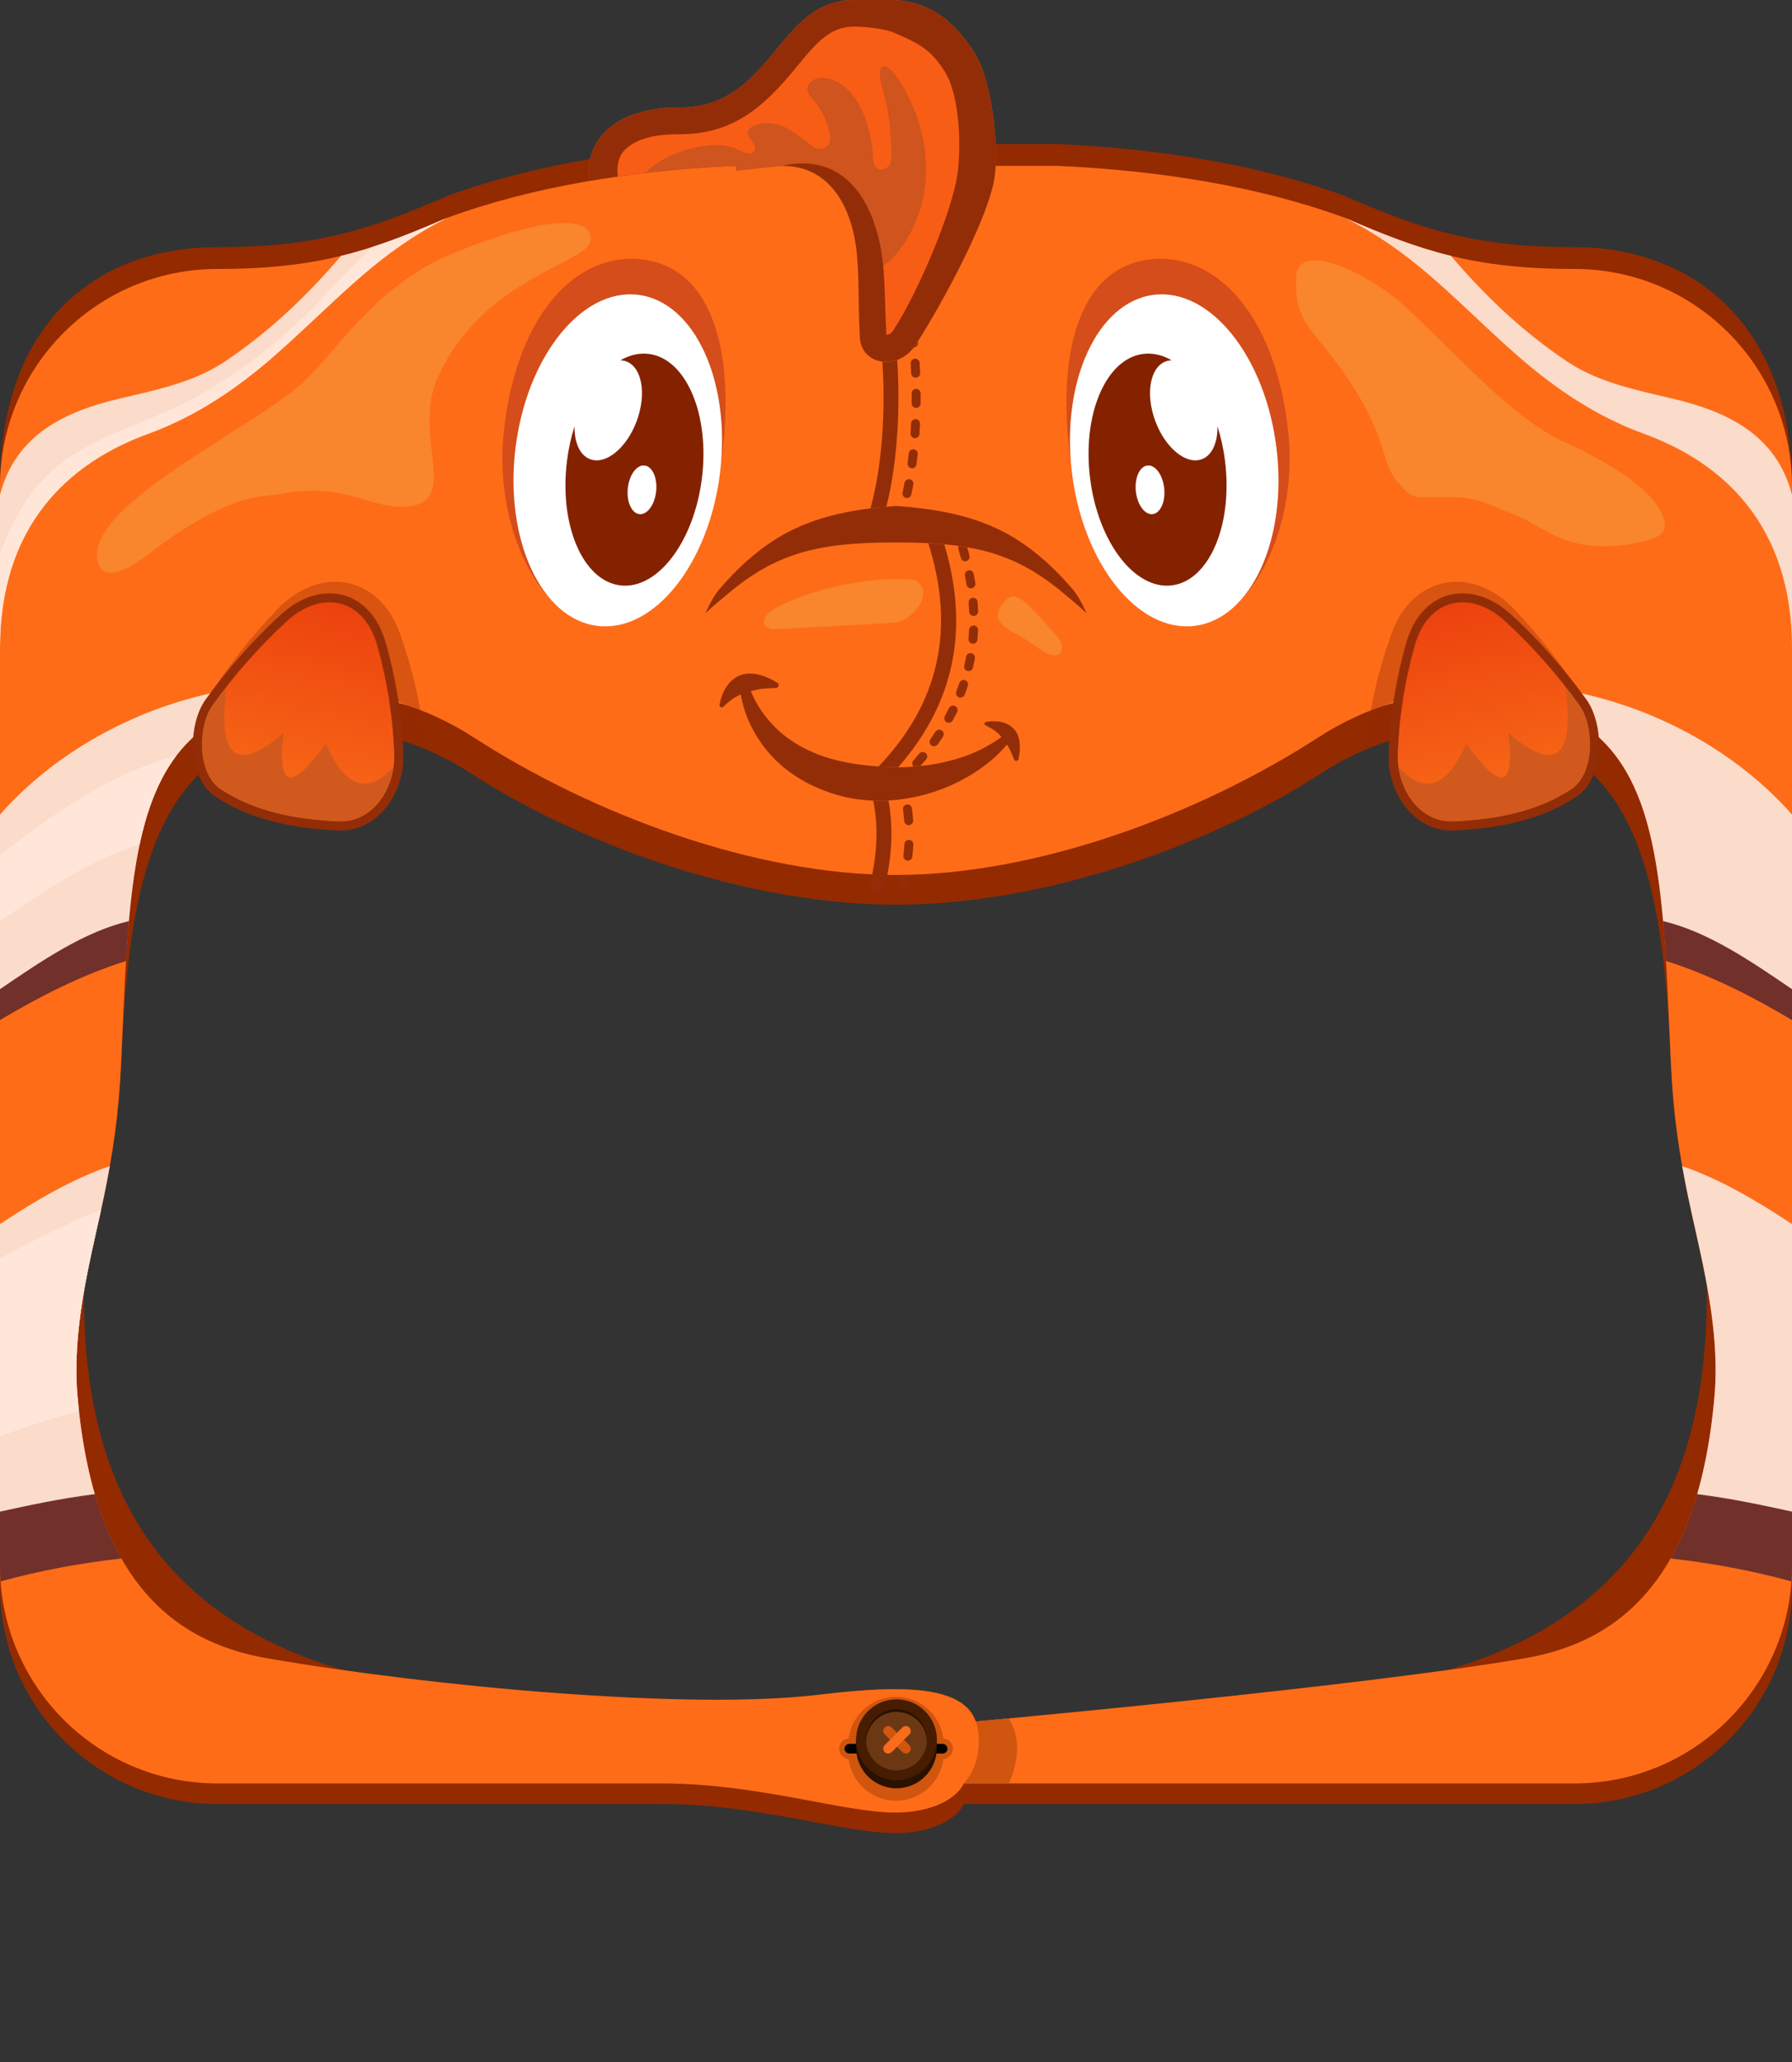 <?xml version="1.0" encoding="UTF-8" standalone="no"?><!DOCTYPE svg PUBLIC "-//W3C//DTD SVG 1.1//EN" "http://www.w3.org/Graphics/SVG/1.1/DTD/svg11.dtd"><svg width="100%" height="100%" viewBox="0 0 300 345" version="1.1" xmlns="http://www.w3.org/2000/svg" xmlns:xlink="http://www.w3.org/1999/xlink" xml:space="preserve" xmlns:serif="http://www.serif.com/" style="fill-rule:evenodd;clip-rule:evenodd;stroke-linejoin:round;stroke-miterlimit:2;"><rect x="0" y="0" width="300" height="345" fill="#333333" stroke="none"/><g id="Fish"><g id="Fish-Head" serif:id="Fish Head"><path d="M36.38,41.35c16.686,0 25.576,-2.949 38.472,-8.557c14.448,-5.277 30.904,-7.907 48.252,-8.702l53.792,0c17.348,0.795 33.804,3.425 48.252,8.702c12.896,5.608 21.786,8.557 38.472,8.557c20.079,0 36.38,13.346 36.38,40.03l0,184.073c0,20.078 -16.301,36.38 -36.38,36.38l-102.252,-0c-1.653,3.263 -6.547,4.86 -11.368,4.878c-8.778,0.035 -22.973,-4.878 -39.259,-4.878l-74.361,-0c-20.079,-0 -36.38,-16.302 -36.38,-36.38l0,-184.073c0,-27.445 16.301,-40.03 36.38,-40.03Zm249.334,173.443c-0.98,-5.33 -2.238,-10.352 -3.126,-14.673c-1.422,-6.92 -2.455,-13.23 -2.867,-22.347c-1.251,-27.644 -4.581,-52.731 -29.467,-55.571c-10.947,-1.249 -20.932,1.915 -28.972,7.119c-19.903,12.884 -47.573,22.051 -71.282,22.051c-23.709,-0 -51.379,-9.167 -71.282,-22.051c-8.04,-5.204 -18.025,-8.368 -28.972,-7.119c-24.886,2.84 -28.216,27.927 -29.467,55.571c-0.412,9.117 -1.445,15.427 -2.867,22.347c-0.964,4.69 -2.364,10.205 -3.371,16.044c-0.135,34.388 14.061,54.564 43.477,63.283c26.651,3.762 60.796,6.334 79.342,4.129c4.7,-0.559 9.206,-0.971 13.14,-0.956c6.819,0.027 11.924,1.34 13.36,5.405c0,0 48.186,-4.352 78.97,-8.602c29.751,-8.847 43.904,-29.438 43.384,-64.63Z" style="fill:#932a00;"/><path d="M0,262.01l0,-180.63c0,-20.079 16.301,-36.38 36.38,-36.38c16.686,0 25.576,-2.949 38.472,-8.557c14.448,-5.277 30.904,-7.908 48.252,-8.702l53.792,0c17.348,0.794 33.804,3.425 48.252,8.702c12.896,5.608 21.786,8.557 38.472,8.557c20.079,0 36.38,16.301 36.38,36.38l0,180.63c0,20.079 -16.301,36.38 -36.38,36.38l-102.252,0c-1.653,3.263 -6.547,4.86 -11.368,4.879c-8.778,0.034 -22.973,-4.879 -39.259,-4.879l-74.361,0c-20.079,0 -36.38,-16.301 -36.38,-36.38Zm287.213,-32.934c-0.023,-10.395 -2.968,-20.894 -4.625,-28.956c-1.422,-6.92 -2.455,-13.23 -2.867,-22.347c-1.636,-36.156 -1.541,-58.317 -29.973,-61.562c-10.947,-1.249 -20.933,1.916 -28.972,7.12c-19.904,12.883 -47.067,23.063 -70.776,23.063c-23.709,-0 -50.872,-10.18 -70.776,-23.063c-8.039,-5.204 -18.025,-8.369 -28.972,-7.12c-28.432,3.245 -28.337,25.406 -29.973,61.562c-0.412,9.117 -1.445,15.427 -2.867,22.347c-1.657,8.062 -4.602,18.561 -4.625,28.956c-0.003,1.46 0.051,2.918 0.175,4.367c0.334,3.9 0.838,7.471 1.497,10.74c4.591,22.797 16.659,30.907 30.244,33.262c27.42,4.753 70.462,8.71 92.157,6.131c4.7,-0.559 9.206,-0.971 13.14,-0.956c6.819,0.027 11.924,1.34 13.36,5.405c0,0 64.517,-5.827 91.937,-10.58c13.585,-2.355 25.653,-10.465 30.244,-33.262c0.659,-3.269 1.163,-6.84 1.497,-10.74c0.124,-1.449 0.178,-2.907 0.175,-4.367Z" style="fill:#fe6c18;"/><path d="M254.196,86.421c-6.762,-2.73 -6.697,-3.405 -14.278,-3.22c-3.39,0.083 -3.614,0.087 -5.882,-2.464c-3.018,-3.394 -1.492,-7.319 -8.667,-17.772c-5.774,-8.411 -8.634,-8.821 -8.39,-16.468c0.167,-5.219 7.531,-2.82 14.473,1.802c7.26,4.833 18.98,19.987 29.748,25.325c0.213,0.105 15.502,6.572 17.296,13.105c0.141,0.515 1.352,2.788 -3.18,3.832c-12.393,2.856 -16.397,-2.233 -21.12,-4.14Z" style="fill:#f9852c;"/><path d="M76.41,42.13c21.619,-8.577 22.918,-3.443 22.427,-1.711c-1.079,3.809 -18.201,6.277 -25.575,22.799c-4.533,10.156 4.825,21.917 -6.597,21.554c-5.313,-0.169 -9.462,-4.045 -19.863,-2.104c-2.966,0.553 -8.433,-0.414 -22.439,10.417c-0.512,0.396 -7.365,5.695 -8.081,0.421c-1.261,-9.285 25.592,-21.571 34.262,-29.376c6.083,-5.475 12.265,-16.604 25.866,-22Z" style="fill:#f9852c;"/><path d="M173.449,108.185c-3.815,-2.872 -8.622,-3.684 -5.307,-7.524c1.937,-2.244 3.606,0.006 8.741,5.709c1.834,2.037 0.942,5.108 -3.434,1.815Z" style="fill:#f9852c;"/><path d="M130.383,101.468c9.222,-4.794 22.139,-5.121 23.206,-4.196c2.736,2.373 -0.945,6.328 -3.383,6.831c-0.972,0.201 -20.901,1.197 -20.909,1.195c-2.681,-0.698 -1.239,-2.622 1.086,-3.83Z" style="fill:#f9852c;"/><path d="M153.662,57.108c0.007,0.072 0.014,0.145 0.021,0.217c0.041,0.412 -0.26,0.78 -0.672,0.821c-0.017,0.001 -0.034,0.002 -0.051,0.003c0.128,-0.166 0.252,-0.34 0.371,-0.525c0.108,-0.168 0.219,-0.34 0.331,-0.516Zm-3.46,3.113c0.501,7.685 0.135,16.807 -1.812,24.558c-0.913,0.082 -1.798,0.176 -2.658,0.283c2.085,-7.646 2.487,-16.841 1.989,-24.557c0.798,0.105 1.65,0.019 2.481,-0.284Zm11.718,31.339c0.137,0.469 0.267,0.936 0.39,1.401c0.105,0.401 -0.135,0.811 -0.535,0.917c-0.4,0.105 -0.811,-0.135 -0.916,-0.535c-0.128,-0.487 -0.265,-0.977 -0.411,-1.469c-0.054,-0.185 -0.034,-0.374 0.043,-0.535c0.484,0.067 0.96,0.14 1.429,0.221Zm-3.843,-0.496c4.317,14.318 1.599,26.717 -7.722,37.314c-0.607,0.002 -1.045,-0.012 -1.271,-0.021c-0.7,-0.025 -1.368,-0.062 -2.007,-0.107c10.036,-10.477 12.963,-22.892 8.322,-37.372c0.921,0.047 1.813,0.108 2.678,0.186Zm-5.13,37.21c-0.286,-0.278 -0.305,-0.734 -0.038,-1.035c0.34,-0.383 0.671,-0.768 0.992,-1.156c0.264,-0.319 0.738,-0.363 1.056,-0.098c0.319,0.264 0.363,0.737 0.099,1.056c-0.315,0.379 -0.637,0.755 -0.969,1.13c-0.396,0.042 -0.777,0.076 -1.14,0.103Zm-4.214,5.657c0.835,4.502 0.632,9.33 -0.634,14.487c-0.165,0.67 -0.842,1.081 -1.512,0.916c-0.67,-0.164 -1.081,-0.842 -0.916,-1.512c1.215,-4.949 1.389,-9.57 0.52,-13.867c0.845,0.031 1.693,0.023 2.542,-0.024Zm3.723,-73.124c-0.025,-0.413 0.29,-0.769 0.703,-0.794c0.413,-0.025 0.769,0.29 0.794,0.703c0.034,0.559 0.063,1.125 0.087,1.698c0.018,0.413 -0.304,0.763 -0.717,0.781c-0.414,0.018 -0.764,-0.304 -0.781,-0.717c-0.024,-0.564 -0.053,-1.121 -0.086,-1.671Zm0.169,5.016c-0.003,-0.414 0.33,-0.753 0.744,-0.756c0.414,-0.003 0.753,0.331 0.756,0.745c0.004,0.563 0.003,1.13 -0.003,1.7c-0.005,0.414 -0.344,0.746 -0.758,0.742c-0.414,-0.005 -0.747,-0.344 -0.742,-0.758c0.006,-0.561 0.007,-1.119 0.003,-1.673Zm-0.099,5.017c0.019,-0.414 0.371,-0.734 0.784,-0.714c0.414,0.02 0.733,0.371 0.714,0.785c-0.027,0.565 -0.059,1.131 -0.097,1.698c-0.027,0.413 -0.385,0.726 -0.798,0.698c-0.413,-0.027 -0.726,-0.385 -0.699,-0.798c0.038,-0.557 0.069,-1.113 0.096,-1.669Zm-0.386,4.998c0.045,-0.412 0.415,-0.709 0.827,-0.665c0.411,0.045 0.709,0.415 0.665,0.827c-0.062,0.566 -0.129,1.13 -0.203,1.691c-0.054,0.411 -0.431,0.7 -0.842,0.646c-0.41,-0.054 -0.699,-0.431 -0.645,-0.841c0.072,-0.551 0.138,-1.104 0.198,-1.658Zm-0.714,4.952c0.074,-0.407 0.465,-0.677 0.873,-0.602c0.407,0.074 0.677,0.465 0.602,0.873c-0.103,0.563 -0.214,1.122 -0.332,1.675c-0.086,0.405 -0.485,0.663 -0.889,0.577c-0.405,-0.086 -0.664,-0.485 -0.578,-0.89c0.115,-0.539 0.223,-1.084 0.324,-1.633Zm10.112,15.522c-0.079,-0.406 0.187,-0.8 0.594,-0.878c0.406,-0.079 0.8,0.187 0.879,0.593c0.1,0.52 0.191,1.037 0.272,1.551c0.064,0.409 -0.216,0.793 -0.625,0.857c-0.408,0.065 -0.793,-0.215 -0.857,-0.624c-0.078,-0.497 -0.166,-0.996 -0.263,-1.499Zm0.622,4.516c-0.033,-0.412 0.275,-0.774 0.688,-0.807c0.413,-0.033 0.775,0.275 0.808,0.687c0.042,0.528 0.073,1.054 0.094,1.576c0.017,0.413 -0.306,0.762 -0.72,0.779c-0.413,0.016 -0.762,-0.306 -0.779,-0.72c-0.02,-0.502 -0.05,-1.007 -0.091,-1.515Zm0.084,4.547c0.019,-0.414 0.37,-0.734 0.783,-0.715c0.414,0.018 0.734,0.369 0.715,0.783c-0.024,0.529 -0.06,1.055 -0.107,1.578c-0.037,0.412 -0.402,0.716 -0.814,0.679c-0.412,-0.037 -0.717,-0.402 -0.68,-0.814c0.045,-0.501 0.08,-1.005 0.103,-1.511Zm-0.512,4.509c0.075,-0.407 0.466,-0.677 0.873,-0.602c0.408,0.075 0.677,0.466 0.603,0.873c-0.096,0.52 -0.203,1.037 -0.322,1.55c-0.094,0.403 -0.497,0.655 -0.9,0.561c-0.404,-0.094 -0.655,-0.497 -0.561,-0.9c0.114,-0.491 0.216,-0.985 0.307,-1.482Zm-1.128,4.394c0.131,-0.393 0.556,-0.606 0.948,-0.475c0.393,0.131 0.606,0.556 0.475,0.948c-0.166,0.5 -0.344,0.997 -0.534,1.49c-0.149,0.386 -0.583,0.579 -0.969,0.431c-0.387,-0.149 -0.58,-0.583 -0.431,-0.97c0.181,-0.472 0.352,-0.946 0.511,-1.424Zm-1.725,4.198c0.183,-0.371 0.633,-0.524 1.004,-0.342c0.372,0.183 0.525,0.633 0.342,1.004c-0.231,0.471 -0.474,0.938 -0.727,1.403c-0.199,0.363 -0.655,0.497 -1.018,0.299c-0.363,-0.199 -0.497,-0.655 -0.299,-1.018c0.244,-0.446 0.476,-0.894 0.698,-1.346Zm-2.261,3.946c0.227,-0.346 0.693,-0.442 1.039,-0.215c0.345,0.228 0.441,0.693 0.214,1.039c-0.287,0.436 -0.584,0.87 -0.892,1.301c-0.241,0.336 -0.709,0.414 -1.046,0.174c-0.337,-0.241 -0.415,-0.71 -0.174,-1.046c0.296,-0.415 0.582,-0.833 0.859,-1.253Zm-5.445,13.028c-0.058,-0.41 0.228,-0.79 0.638,-0.848c0.409,-0.058 0.789,0.228 0.847,0.638c0.094,0.667 0.166,1.34 0.215,2.021c0.03,0.413 -0.281,0.772 -0.694,0.802c-0.413,0.03 -0.772,-0.281 -0.802,-0.694c-0.046,-0.646 -0.115,-1.286 -0.204,-1.919Zm0.231,5.784c0.023,-0.414 0.377,-0.731 0.791,-0.708c0.413,0.023 0.73,0.377 0.707,0.791c-0.037,0.666 -0.094,1.338 -0.172,2.017c-0.046,0.411 -0.418,0.707 -0.83,0.66c-0.411,-0.046 -0.707,-0.418 -0.66,-0.83c0.074,-0.649 0.129,-1.293 0.164,-1.93Zm-0.808,5.76c0.089,-0.404 0.49,-0.66 0.894,-0.571c0.404,0.089 0.66,0.49 0.57,0.894c-0.072,0.326 -0.148,0.654 -0.229,0.982c-0.098,0.402 -0.505,0.648 -0.907,0.55c-0.402,-0.099 -0.648,-0.505 -0.549,-0.907c0.078,-0.318 0.151,-0.633 0.221,-0.948Z" style="fill:#932d07;"/><g><path d="M123.24,28.587l-0.136,-0.846c-8.429,0.386 -16.648,1.206 -24.527,2.551c-0.742,-8.948 7.169,-12.359 14.905,-12.278c7.718,0.081 11.844,-4.097 16.106,-9.247c3.439,-4.155 6.861,-8.767 13.363,-8.767l7.049,-0c6.278,0.557 10.018,3.979 13.054,8.708c3.236,5.038 4.101,16.248 3.46,20.879c-0.904,6.546 -8.52,20.815 -13.183,28.037c-3.013,4.668 -9.111,3.312 -9.366,-1.014c-0.382,-6.474 0.037,-12.454 -0.954,-17.12c-1.544,-7.265 -5.635,-11.749 -11.991,-11.749l-7.78,0.846Z" style="fill:#f85d15;"/><path d="M143.634,44.959c-0.095,-1.966 -0.269,-3.802 -0.623,-5.469c-1.544,-7.265 -5.635,-11.749 -11.991,-11.749l-7.78,0.846l-0.136,-0.846c-5.101,0.234 -10.125,0.626 -15.043,1.198c3.038,-3.471 11.664,-6.06 15.608,-3.84c2.364,1.331 3.683,0.235 1.909,-1.909c-1.36,-1.644 0.928,-2.876 3.877,-2.506c1.972,0.248 4.051,1.818 6.204,3.52c1.899,1.5 3.676,0.379 3.281,-1.67c-0.607,-3.155 -2.026,-5 -3.161,-6.264c-1.77,-1.97 0.568,-3.946 3.4,-2.983c3.912,1.332 6.634,6.433 7.039,13.542c0.134,2.357 3.079,1.844 3.043,-0.537c-0.067,-4.424 -0.535,-8.186 -1.492,-11.334c-1.385,-4.56 0.5,-5.391 3.162,-0.895c5.162,8.718 5.634,18.788 0.418,26.665c-2.794,4.218 -5.321,5.073 -7.715,4.231Z" style="fill:#cf541d;"/><path d="M103.45,29.532c-1.638,0.232 -3.263,0.485 -4.873,0.76c-0.742,-8.948 7.169,-12.359 14.905,-12.278c7.718,0.081 11.844,-4.097 16.106,-9.247c3.439,-4.155 6.861,-8.767 13.363,-8.767l7.049,-0c6.278,0.557 10.018,3.979 13.054,8.708c3.236,5.038 4.101,16.248 3.46,20.879c-0.904,6.546 -8.52,20.815 -13.183,28.037c-3.013,4.668 -9.111,3.312 -9.366,-1.014c-0.382,-6.474 0.037,-12.454 -0.954,-17.12c-1.544,-7.265 -5.635,-11.749 -11.991,-11.749c6.741,-1.56 13.453,1.251 16.116,12.312c1.143,4.746 0.888,9.381 1.256,15.989c0.223,-0.044 0.605,-0.148 0.824,-0.364c0.135,-0.134 0.26,-0.29 0.374,-0.468c4.374,-6.776 9.871,-20.054 10.72,-26.195c0.547,-3.956 0.541,-12.871 -2.224,-17.176c-2.248,-3.501 -4.167,-4.559 -8.488,-6.394c-1.416,-0.601 -4.427,-0.993 -6.647,-0.993c-2.597,0 -4.42,1.187 -5.986,2.668c-1.438,1.361 -2.685,2.962 -3.947,4.486c-5.139,6.209 -10.277,10.957 -19.583,10.86c-3.157,-0.033 -6.56,0.55 -8.595,2.384c-1.369,1.233 -1.654,3.051 -1.39,4.682" style="fill:#932d07;"/></g><path d="M0.09,264.587c-0.06,-0.851 -0.09,-1.711 -0.09,-2.577l0,-11.157c5.083,-1.381 10.137,-2.536 15.168,-3.5c1.309,5.296 3.058,9.72 5.157,13.407c-6.862,0.752 -13.608,2.019 -20.235,3.827Zm22.171,-116.705c-0.525,3.965 -0.88,8.269 -1.162,12.897c-7.578,2.41 -14.459,5.954 -21.099,9.888l-0,-12.978c7.451,-3.695 14.886,-7.453 22.261,-9.807Zm277.649,116.705c-6.627,-1.808 -13.373,-3.075 -20.235,-3.827c2.099,-3.687 3.848,-8.111 5.157,-13.407c5.031,0.964 10.085,2.119 15.168,3.5l-0,11.157c-0,0.866 -0.03,1.726 -0.09,2.577Zm-22.171,-116.705c7.375,2.354 14.81,6.112 22.261,9.807l-0,12.978c-6.64,-3.934 -13.521,-7.478 -21.099,-9.888c-0.282,-4.628 -0.637,-8.932 -1.162,-12.897Z" style="fill:#71302a;"/><path d="M0,252.916l0,-48.115c6.338,-4.215 12.519,-7.698 18.38,-9.69c-0.297,1.667 -0.621,3.32 -0.968,5.009c-1.657,8.062 -4.602,18.561 -4.625,28.956c-0.003,1.46 0.051,2.918 0.175,4.367c0.334,3.9 0.838,7.471 1.497,10.74c0.413,2.053 0.887,3.986 1.417,5.808c-5.566,0.7 -10.737,1.797 -15.876,2.925Zm0,-87.411l0,-29.225c15.979,-18.075 44.946,-27.34 68.376,-18.174c-5.575,-1.837 -11.683,-2.63 -18.124,-1.895c-21.571,2.462 -26.722,15.812 -28.666,37.901c-7.512,1.78 -14.67,6.678 -21.586,11.393Zm57.1,-122.696c5.896,-1.438 11.327,-3.572 17.752,-6.366c-11.151,5.624 -17.569,12.835 -26.985,21.365c-5.153,4.669 -12.798,11.034 -23.063,14.767c-13.285,4.83 -24.804,15.298 -24.804,35.86l-0,-25.647c2.663,-10.175 10.981,-13.973 20.145,-16.128c6.099,-1.435 12.29,-2.711 17.396,-6.106c7.429,-4.94 13.809,-11.005 19.559,-17.745Zm242.9,210.107c-5.139,-1.128 -10.31,-2.225 -15.876,-2.925c0.53,-1.822 1.004,-3.755 1.417,-5.808c0.659,-3.269 1.163,-6.84 1.497,-10.74c0.124,-1.449 0.178,-2.907 0.175,-4.367c-0.023,-10.395 -2.968,-20.894 -4.625,-28.956c-0.347,-1.689 -0.671,-3.342 -0.968,-5.009c5.861,1.992 12.042,5.475 18.38,9.69l-0,48.115Zm-0,-87.411c-6.916,-4.715 -14.074,-9.613 -21.586,-11.393c-1.944,-22.089 -7.095,-35.439 -28.666,-37.901c-6.441,-0.735 -12.549,0.058 -18.124,1.895c23.43,-9.166 52.397,0.099 68.376,18.174l-0,29.225Zm-57.1,-122.696c5.75,6.74 12.13,12.805 19.559,17.745c5.106,3.395 11.297,4.671 17.396,6.106c9.164,2.155 17.482,5.953 20.145,16.128l-0,25.647c-0,-20.562 -11.519,-31.03 -24.804,-35.86c-10.265,-3.733 -17.91,-10.098 -23.063,-14.767c-9.416,-8.53 -15.834,-15.741 -26.985,-21.365c6.425,2.794 11.856,4.928 17.752,6.366Z" style="fill:#fbdbca;"/><path d="M62.506,41.268c3.962,-1.287 7.917,-2.899 12.346,-4.825c-11.151,5.624 -17.569,12.835 -26.985,21.365c-5.153,4.669 -12.798,11.034 -23.063,14.767c-13.285,4.83 -24.804,15.298 -24.804,35.86l-0,-15.727c5.552,-15.507 14.25,-18.181 25.943,-23.034c9.196,-3.816 19.06,-10.102 28.735,-20.639c2.609,-2.812 5.219,-5.428 7.828,-7.767Zm-62.506,199.073l0,-29.838c5.929,-3.169 11.639,-5.988 16.928,-8.113c-1.687,7.71 -4.12,17.241 -4.141,26.686c-0.003,1.46 0.051,2.918 0.175,4.367c0.078,0.911 0.165,1.804 0.262,2.68c-4.319,1.116 -8.73,2.534 -13.224,4.218Zm-0,-86.24l-0,-11.016c10.702,-8.495 20.668,-14.431 29.492,-16.604c-2.965,3.921 -4.854,8.878 -6.114,14.798c-8.791,2.768 -16.218,8.072 -23.378,12.822Z" style="fill:#ffe6d8;"/><path d="M168.862,287.516c3.15,4.808 0.011,10.874 0.011,10.874l-7.505,-0c3.272,-3.752 2.618,-8.76 1.992,-10.365c0,0 2.022,-0.182 5.502,-0.509Z" style="fill:#d0550e;"/><path d="M33.326,129.541c-0.076,-0.246 -0.147,-0.496 -0.211,-0.75c-1.007,-3.98 -0.389,-8.709 1.409,-11.588c3.477,-5.567 7.744,-10.955 11.874,-15.247c3.616,-3.757 7.852,-5.12 11.558,-4.453c3.767,0.679 7.244,3.448 9.079,8.691c2.026,5.791 3.533,12.026 4.173,18.846c0.01,0.105 0.019,0.211 0.026,0.317c-6.445,-2.707 -13.725,-4.041 -21.488,-3.155c-7.06,0.806 -12.385,3.402 -16.42,7.339Zm195.254,-4.106c0.011,-0.164 0.025,-0.328 0.041,-0.491c0.684,-6.816 2.23,-13.042 4.293,-18.819c1.869,-5.231 5.363,-7.979 9.134,-8.633c3.71,-0.644 7.938,0.746 11.53,4.526c4.102,4.318 8.335,9.733 11.776,15.322c1.78,2.89 2.368,7.623 1.336,11.597c-0.043,0.164 -0.088,0.327 -0.136,0.488c-4.021,-3.872 -9.31,-6.425 -16.3,-7.223c-7.838,-0.894 -15.183,0.474 -21.674,3.233Z" style="fill:#932a00;fill-opacity:0.35;"/><g><path d="M47.987,103.968c5.848,-5.358 12.922,-3.946 15.17,4.055c1.593,5.673 2.663,11.74 2.866,18.316c0.166,5.391 -3.441,11.388 -9.438,11.115c-7.232,-0.329 -14.051,-1.692 -19.644,-5.383c-3.964,-2.616 -3.923,-10.494 -1.328,-14.121c3.69,-5.157 8.131,-10.094 12.374,-13.982Z" style="fill:url(#_Linear1);"/><path d="M65.926,128.265c-0.623,4.796 -4.053,9.429 -9.341,9.189c-7.232,-0.329 -14.051,-1.692 -19.644,-5.383c-3.964,-2.616 -3.923,-10.494 -1.328,-14.121c0.739,-1.032 1.507,-2.056 2.299,-3.064c-1.469,11.664 1.484,14.72 9.585,7.748c-1.191,9.515 1.355,9.639 7.061,1.817c3.332,7.544 7.143,8.523 11.368,3.814Z" style="fill:#d1591e;"/><path d="M46.973,102.862c3.363,-3.081 7.11,-4.119 10.307,-3.333c3.226,0.793 6.017,3.447 7.321,8.088c1.625,5.784 2.715,11.971 2.921,18.676c0.191,6.202 -4.107,12.973 -11.005,12.659c-7.514,-0.341 -14.591,-1.794 -20.402,-5.629c-1.903,-1.256 -3.099,-3.486 -3.576,-6.032c-0.671,-3.589 0.098,-7.76 1.854,-10.214c3.752,-5.243 8.267,-10.263 12.58,-14.215Zm1.014,1.106c-4.243,3.888 -8.684,8.825 -12.374,13.982c-2.595,3.627 -2.636,11.505 1.328,14.121c5.593,3.691 12.412,5.054 19.644,5.383c5.997,0.273 9.604,-5.724 9.438,-11.115c-0.203,-6.576 -1.273,-12.643 -2.866,-18.316c-2.248,-8.001 -9.322,-9.413 -15.17,-4.055Z" style="fill:#932d07;"/></g><g><path d="M252.013,103.968c-5.848,-5.358 -12.922,-3.946 -15.17,4.055c-1.593,5.673 -2.663,11.74 -2.866,18.316c-0.166,5.391 3.441,11.388 9.438,11.115c7.232,-0.329 14.051,-1.692 19.644,-5.383c3.964,-2.616 3.923,-10.494 1.328,-14.121c-3.69,-5.157 -8.131,-10.094 -12.374,-13.982Z" style="fill:url(#_Linear2);"/><path d="M234.074,128.265c0.623,4.796 4.053,9.429 9.341,9.189c7.232,-0.329 14.051,-1.692 19.644,-5.383c3.964,-2.616 3.923,-10.494 1.328,-14.121c-0.739,-1.032 -1.507,-2.056 -2.299,-3.064c1.469,11.664 -1.484,14.72 -9.585,7.748c1.191,9.515 -1.355,9.639 -7.061,1.817c-3.332,7.544 -7.143,8.523 -11.368,3.814Z" style="fill:#d1591e;"/><path d="M253.027,102.862c-3.363,-3.081 -7.11,-4.119 -10.307,-3.333c-3.226,0.793 -6.017,3.447 -7.321,8.088c-1.625,5.784 -2.715,11.971 -2.921,18.676c-0.191,6.202 4.107,12.973 11.005,12.659c7.514,-0.341 14.591,-1.794 20.402,-5.629c1.903,-1.256 3.099,-3.486 3.576,-6.032c0.671,-3.589 -0.098,-7.76 -1.854,-10.214c-3.752,-5.243 -8.267,-10.263 -12.58,-14.215Zm-1.014,1.106c4.243,3.888 8.684,8.825 12.374,13.982c2.595,3.627 2.636,11.505 -1.328,14.121c-5.593,3.691 -12.412,5.054 -19.644,5.383c-5.997,0.273 -9.604,-5.724 -9.438,-11.115c0.203,-6.576 1.273,-12.643 2.866,-18.316c2.248,-8.001 9.322,-9.413 15.17,-4.055Z" style="fill:#932d07;"/></g><g><path d="M107.571,43.415c11.924,1.472 15.419,15.848 13.331,32.766c-2.087,16.918 -11.451,29.706 -20.897,28.541c-9.446,-1.166 -17.656,-16.463 -15.568,-33.381c2.423,-19.632 12.628,-29.222 23.134,-27.926Z" style="fill:#d44d1a;"/><path d="M106.841,49.329c9.446,1.166 15.583,14.523 13.697,29.809c-1.887,15.286 -11.087,26.749 -20.533,25.584c-9.446,-1.166 -15.583,-14.523 -13.696,-29.809c1.886,-15.286 11.087,-26.75 20.532,-25.584Z" style="fill:#fff;"/><path d="M103.855,60.285c1.521,-0.878 3.13,-1.271 4.747,-1.072c6.238,0.77 10.231,10.072 8.912,20.76c-1.319,10.687 -7.454,18.739 -13.691,17.969c-6.238,-0.77 -10.231,-10.072 -8.912,-20.759c0.255,-2.068 0.691,-4.036 1.272,-5.862c-0.049,2.704 0.886,4.874 2.631,5.516c2.636,0.971 6.126,-1.908 7.789,-6.424c1.663,-4.516 0.873,-8.97 -1.762,-9.941c-0.318,-0.117 -0.648,-0.178 -0.986,-0.187Zm4.043,17.598c-1.31,-0.137 -2.564,1.575 -2.798,3.82c-0.235,2.246 0.639,4.18 1.95,4.316c1.31,0.137 2.564,-1.575 2.798,-3.82c0.234,-2.246 -0.64,-4.18 -1.95,-4.316Z" style="fill:#842200;"/></g><g><path d="M192.429,43.415c-11.924,1.472 -15.419,15.848 -13.331,32.766c2.087,16.918 11.451,29.706 20.897,28.541c9.446,-1.166 17.656,-16.463 15.568,-33.381c-2.423,-19.632 -12.628,-29.222 -23.134,-27.926Z" style="fill:#d44d1a;"/><path d="M193.159,49.329c-9.446,1.166 -15.583,14.523 -13.697,29.809c1.887,15.286 11.087,26.749 20.533,25.584c9.446,-1.166 15.583,-14.523 13.696,-29.809c-1.886,-15.286 -11.087,-26.75 -20.532,-25.584Z" style="fill:#fff;"/><path d="M196.145,60.285c-1.521,-0.878 -3.13,-1.271 -4.747,-1.072c-6.238,0.77 -10.231,10.072 -8.912,20.76c1.319,10.687 7.454,18.739 13.691,17.969c6.238,-0.77 10.231,-10.072 8.912,-20.759c-0.255,-2.068 -0.691,-4.036 -1.272,-5.862c0.049,2.704 -0.886,4.874 -2.631,5.516c-2.636,0.971 -6.126,-1.908 -7.789,-6.424c-1.663,-4.516 -0.873,-8.97 1.762,-9.941c0.318,-0.117 0.648,-0.178 0.986,-0.187Zm-4.043,17.598c1.31,-0.137 2.564,1.575 2.798,3.82c0.235,2.246 -0.639,4.18 -1.95,4.316c-1.31,0.137 -2.564,-1.575 -2.798,-3.82c-0.234,-2.246 0.64,-4.18 1.95,-4.316Z" style="fill:#842200;"/></g><path d="M150,90.757c-12.564,0 -19.807,1.53 -28.185,8.622c-0.374,0.316 -2.704,2.2 -3.704,3.24c0.983,-2.323 1.862,-3.468 2.24,-3.958c0.001,-0.001 0.869,-1.001 1.801,-1.986c7.615,-8.047 15.009,-11.101 27.841,-12.026c0.002,0 0.005,-0 0.007,-0c0.002,-0 0.005,0 0.007,0c12.832,0.925 20.226,3.979 27.841,12.026c0.932,0.985 1.8,1.985 1.801,1.986c0.378,0.49 1.257,1.635 2.24,3.958c-1,-1.04 -3.33,-2.924 -3.704,-3.24c-8.378,-7.092 -15.621,-8.622 -28.185,-8.622Z" style="fill:#932d07;"/><path d="M124,116.2c-1.04,0.426 -1.81,1.023 -2.926,2.054c-0.114,0.105 -0.283,0.127 -0.421,0.054c-0.002,-0.001 -0.003,-0.002 -0.005,-0.002c-0.145,-0.078 -0.222,-0.242 -0.187,-0.403c0.184,-0.95 0.839,-3.763 3.281,-4.847c2.473,-1.098 5.415,0.58 6.438,1.202c0.141,0.084 0.209,0.253 0.165,0.413c-0.013,0.051 -0.028,0.104 -0.042,0.154c-0.041,0.151 -0.173,0.259 -0.329,0.269c-2.525,0.101 -3.051,0.203 -4.279,0.562c0.9,2.15 3.384,6.973 9.686,9.897c1.368,0.634 5.278,2.495 13.703,2.804c1.264,0.047 9.183,0.294 15.917,-3.37c1.665,-0.906 2.61,-1.638 2.616,-1.639c0.016,-0.004 0.032,-0.007 0.048,-0.009c-0.707,-0.897 -1.402,-1.353 -2.688,-2c-0.111,-0.056 -0.174,-0.177 -0.155,-0.3c-0,-0.001 0,-0.003 0,-0.004c0.02,-0.131 0.125,-0.233 0.258,-0.252c0.776,-0.126 3.103,-0.415 4.594,1.112c1.511,1.546 1.026,4.213 0.829,5.15c-0.026,0.13 -0.137,0.227 -0.271,0.239c-0.042,0.004 -0.087,0.008 -0.129,0.011c-0.126,0.011 -0.245,-0.058 -0.295,-0.172c-0.595,-1.452 -0.86,-1.993 -1.236,-2.55c-0.283,0.337 -1.158,1.341 -2.082,2.162c-7.121,6.33 -17.982,8.955 -26.992,6.072c-8.854,-2.832 -12.447,-8.45 -14.1,-12.033c-0.675,-1.463 -1.148,-3.345 -1.398,-4.574Z" style="fill:#932d07;"/><path d="M142.06,294.304l-0.211,-0.021l-0.327,-0.102l-0.295,-0.16l-0.256,-0.212l-0.212,-0.256l-0.16,-0.295l-0.101,-0.327l-0.036,-0.349l0.036,-0.35l0.101,-0.327l0.16,-0.295l0.212,-0.256l0.256,-0.212l0.295,-0.16l0.327,-0.101l0.214,-0.022c0.516,-3.922 3.875,-6.954 7.937,-6.954c4.062,-0 7.421,3.032 7.937,6.954l0.214,0.022l0.327,0.101l0.295,0.16l0.256,0.212l0.212,0.256l0.16,0.295l0.101,0.327l0.036,0.35l-0.036,0.349l-0.101,0.327l-0.16,0.295l-0.212,0.256l-0.256,0.212l-0.295,0.16l-0.327,0.102l-0.211,0.021c-0.507,3.932 -3.871,6.973 -7.94,6.973c-4.069,0 -7.433,-3.041 -7.94,-6.973Z" style="fill:#d0550e;"/><path d="M158.613,292.582c-0,0.447 -0.364,0.811 -0.812,0.811l-15.602,0c-0.448,0 -0.812,-0.364 -0.812,-0.811c0,-0.448 0.364,-0.812 0.812,-0.812l15.602,0c0.448,0 0.812,0.364 0.812,0.812Z" style="fill:#040200;"/><g><path d="M143.329,292.451l-0,-1.362l13.512,0l-0,1.362c-0,3.728 -3.028,6.755 -6.756,6.755c-3.729,0 -6.756,-3.027 -6.756,-6.755Z" style="fill:#2a1100;"/><circle cx="150.085" cy="291.089" r="6.756" style="fill:#6c3814;"/><path d="M149.272,289.027l2.96,2.96c0.321,0.321 0.321,0.843 -0,1.165c-0.322,0.321 -0.844,0.321 -1.165,-0l-2.96,-2.96c-0.321,-0.321 -0.321,-0.843 0,-1.165c0.322,-0.322 0.844,-0.322 1.165,0Z" style="fill:#d0550e;"/><path d="M152.232,290.192l-2.96,2.96c-0.321,0.321 -0.843,0.321 -1.165,-0c-0.321,-0.322 -0.321,-0.844 0,-1.165l2.96,-2.96c0.321,-0.322 0.843,-0.322 1.165,0c0.321,0.322 0.321,0.844 -0,1.165Z" style="fill:#f96c1b;"/><path d="M150.085,284.774c3.728,-0 6.756,3.027 6.756,6.756c-0,3.728 -3.028,6.755 -6.756,6.755c-3.729,0 -6.756,-3.027 -6.756,-6.755c-0,-3.729 3.027,-6.756 6.756,-6.756Zm-0,1.649c-2.818,0 -5.106,2.288 -5.106,5.107c-0,2.818 2.288,5.106 5.106,5.106c2.818,-0 5.106,-2.288 5.106,-5.106c-0,-2.819 -2.288,-5.107 -5.106,-5.107Z" style="fill:#2a1100;"/><path d="M150.085,284.334c3.728,-0 6.756,3.027 6.756,6.755c-0,3.729 -3.028,6.756 -6.756,6.756c-3.729,0 -6.756,-3.027 -6.756,-6.756c-0,-3.728 3.027,-6.755 6.756,-6.755Zm-0,1.649c-2.818,0 -5.106,2.288 -5.106,5.106c-0,2.819 2.288,5.107 5.106,5.107c2.818,-0 5.106,-2.288 5.106,-5.107c-0,-2.818 -2.288,-5.106 -5.106,-5.106Z" style="fill:#461d00;"/></g></g></g><defs><linearGradient id="_Linear1" x1="0" y1="0" x2="1" y2="0" gradientUnits="userSpaceOnUse" gradientTransform="matrix(7.855,-32.674,37.187,8.939,48.824,133.451)"><stop offset="0" style="stop-color:#f86817;stop-opacity:1"/><stop offset="1" style="stop-color:#ec420e;stop-opacity:1"/></linearGradient><linearGradient id="_Linear2" x1="0" y1="0" x2="1" y2="0" gradientUnits="userSpaceOnUse" gradientTransform="matrix(-7.855,-32.674,-37.187,8.939,251.176,133.451)"><stop offset="0" style="stop-color:#f86817;stop-opacity:1"/><stop offset="1" style="stop-color:#ec420e;stop-opacity:1"/></linearGradient></defs></svg>